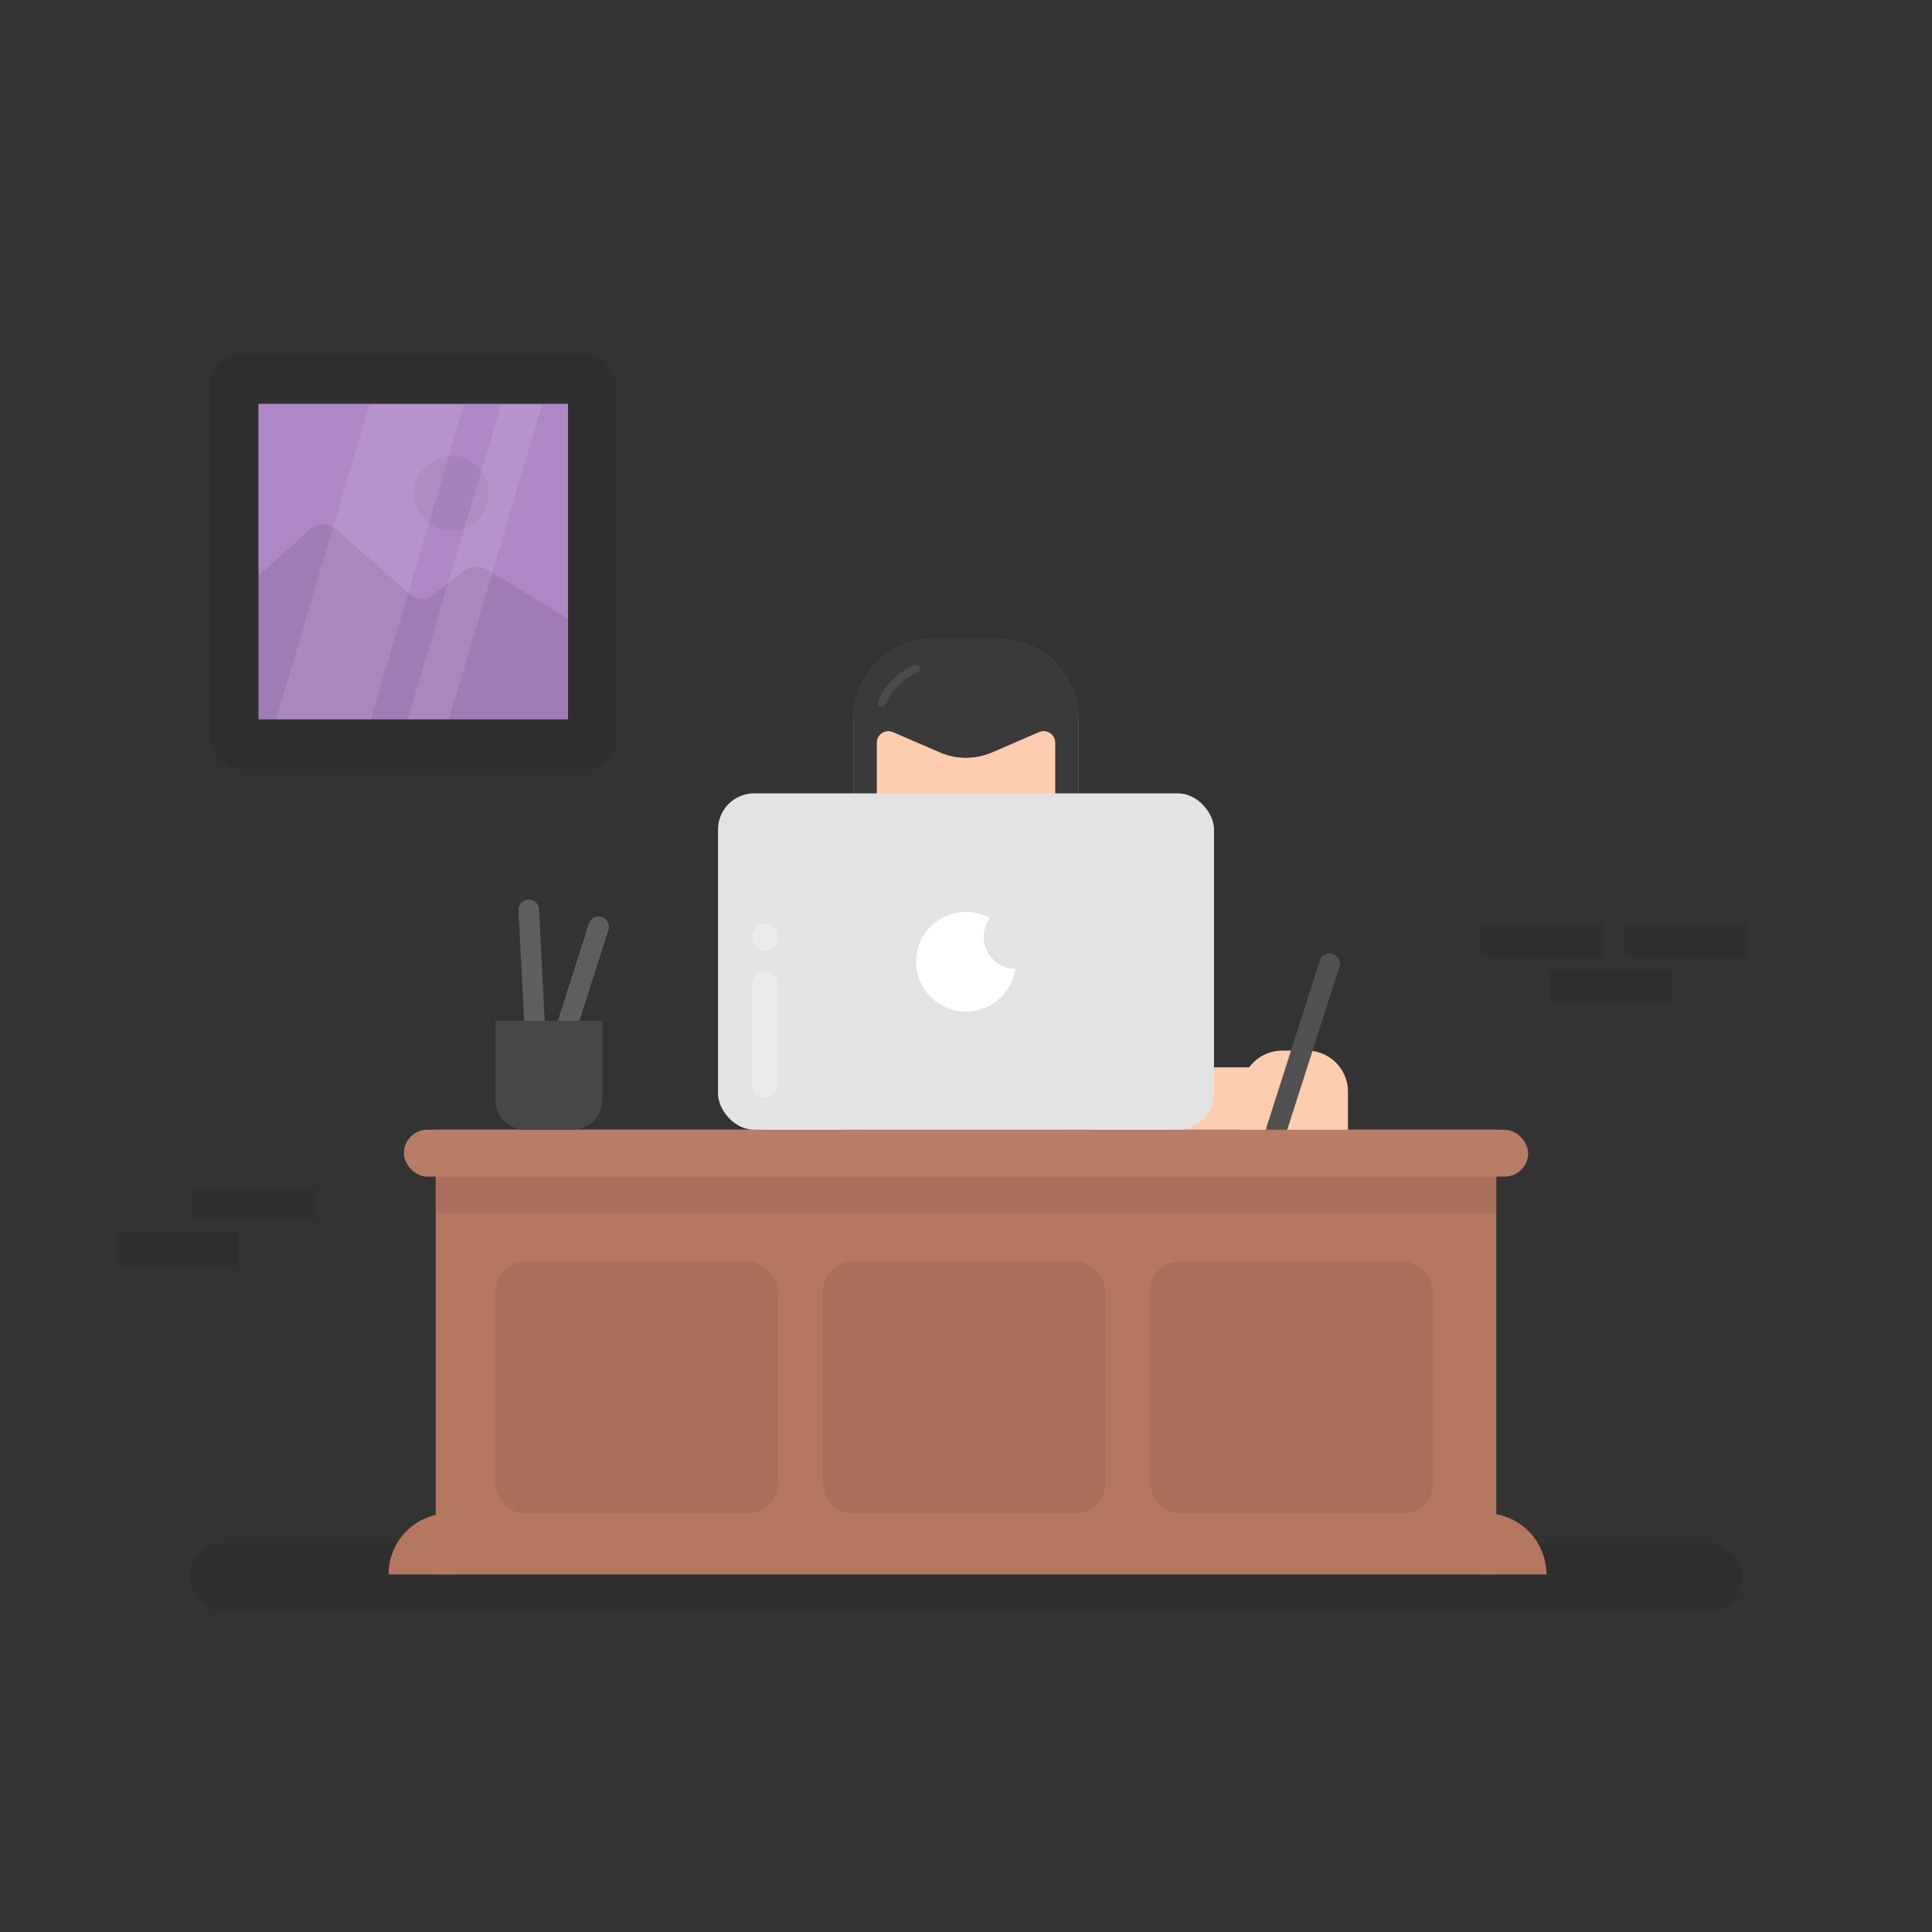 <svg id="28e41d5f-f1e9-410c-b169-15a55bcdb486" data-name="Layer 1" xmlns="http://www.w3.org/2000/svg" viewBox="0 0 470 470"><rect x="0" y="0" width="470" height="470" fill="#333333" stroke="none"/><title>joaco - exports</title><g id="66327865-3b87-4dcd-b117-86e23557755b" data-name="&lt;Group&gt;"><rect id="4949f0f0-d595-4965-91ca-1335e456750c" data-name="&lt;Rectangle&gt;" x="209.85" y="298.41" width="21.27" height="54.26" fill="#5b5b5b"/><rect id="22fd4899-38aa-4073-a361-701e47b814c1" data-name="&lt;Rectangle&gt;" x="209.85" y="288.24" width="50.3" height="10.17" fill="#3d3d3d"/><rect id="fbcdd7ee-c171-4431-84f5-da22ee398365" data-name="&lt;Rectangle&gt;" x="238.88" y="298.41" width="21.27" height="54.26" fill="#5b5b5b"/><rect id="34b44874-b336-452e-8e78-86b221191223" data-name="&lt;Rectangle&gt;" x="209.85" y="298.41" width="50.3" height="17.12" fill="#5b5b5b"/><path id="d2cfe105-659f-4eea-88b2-1f75e32470ae" data-name="&lt;Rectangle&gt;" d="M247.39,344h18.29a5.6,5.6,0,0,1,5.6,5.6V361a0,0,0,0,1,0,0H247.39a8.51,8.51,0,0,1-8.51-8.51v0A8.51,8.51,0,0,1,247.39,344Z" transform="translate(510.16 704.93) rotate(180)" fill="#474747"/><path id="60829bc1-2d5d-41b6-9c4d-1ac1f1801f89" data-name="&lt;Rectangle&gt;" d="M247.39,344h3a4.13,4.13,0,0,1,4.13,4.13V361a0,0,0,0,1,0,0h-7.08a8.51,8.51,0,0,1-8.51-8.51v0A8.51,8.51,0,0,1,247.39,344Z" transform="translate(493.35 704.93) rotate(180)" fill="#3d3d3d"/><path id="3477aeea-6d37-4a85-8961-1aa45917074a" data-name="&lt;Rectangle&gt;" d="M207.23,344h23.89a0,0,0,0,1,0,0v11.42a5.6,5.6,0,0,1-5.6,5.6H207.23a8.51,8.51,0,0,1-8.51-8.51v0a8.51,8.51,0,0,1,8.51-8.51Z" fill="#474747"/><path id="22f5a4ce-7ff8-4bc5-8360-4f6a06d4f992" data-name="&lt;Rectangle&gt;" d="M224,344h7.08a0,0,0,0,1,0,0v12.89A4.13,4.13,0,0,1,227,361h-3a8.51,8.51,0,0,1-8.51-8.51v0A8.51,8.51,0,0,1,224,344Z" fill="#3d3d3d"/><rect id="09832808-c105-4ca0-8e41-8c43a86f6253" data-name="&lt;Rectangle&gt;" x="209.85" y="227.49" width="50.3" height="60.75" fill="#474747"/><rect id="7619c434-beb5-4984-8542-b65ff3e61205" data-name="&lt;Rectangle&gt;" x="252.03" y="227.5" width="18.95" height="13.83" fill="#515151"/><g id="78a5453b-d06e-4c14-84fa-6b6bb5a1e518" data-name="&lt;Group&gt;"><rect id="0a2cbe73-7b67-4e63-94f4-bff6f4e7ce03" data-name="&lt;Rectangle&gt;" x="267.05" y="271.71" width="19.36" height="43.53" rx="9.68" ry="9.68" transform="translate(-29.2 30.58) rotate(-6.01)" fill="#feccae"/><rect id="3db06651-db2c-45a8-952f-2cc4cc2f5631" data-name="&lt;Rectangle&gt;" x="263.48" y="229.39" width="19.36" height="60.5" rx="9.28" ry="9.28" transform="translate(-25.68 30.03) rotate(-6.01)" fill="#feccae"/><path id="ddc970e5-1b11-4180-a67c-a974068e08f0" data-name="&lt;Path&gt;" d="M269.79,227.56l-9.63,1,3.15,29.91,19.26-2-2.14-20.28A9.68,9.68,0,0,0,269.79,227.56Z" fill="#515151"/></g><rect id="bd6be1f1-f468-4ff4-9b92-f17b35e75af2" data-name="&lt;Rectangle&gt;" x="198.96" y="227.5" width="18.95" height="13.83" transform="translate(416.87 468.83) rotate(-180)" fill="#515151"/><g id="044bec5e-8601-4f80-be84-f1738a30e436" data-name="&lt;Group&gt;"><rect id="5a96f834-7ac7-4592-a279-a226d4bb49f0" data-name="&lt;Rectangle&gt;" x="183.53" y="271.71" width="19.36" height="43.53" rx="9.68" ry="9.68" transform="translate(354.64 605.57) rotate(-173.99)" fill="#feccae"/><rect id="dcc19d6e-2173-4dde-9312-a2391cdd1db5" data-name="&lt;Rectangle&gt;" x="187.09" y="229.39" width="19.36" height="60.5" rx="9.28" ry="9.28" transform="translate(365.28 538.47) rotate(-173.99)" fill="#feccae"/><path id="704eb2f1-023a-4138-b521-6ccfd2ed2f45" data-name="&lt;Path&gt;" d="M200.15,227.56l9.63,1-3.15,29.91-19.26-2,2.14-20.28A9.68,9.68,0,0,1,200.15,227.56Z" fill="#515151"/></g><path id="bda1c6c8-ae48-4bf3-8639-35f34d8aa99e" data-name="&lt;Rectangle&gt;" d="M206.42,227.5h57.15a0,0,0,0,1,0,0v29.22a7.12,7.12,0,0,1-7.12,7.12H213.54a7.12,7.12,0,0,1-7.12-7.12V227.5A0,0,0,0,1,206.42,227.5Z" fill="#474747"/><path id="79f656f3-ecbe-485a-8560-b2eb052c0ec1" data-name="&lt;Path&gt;" d="M218.24,227.5a10.88,10.88,0,0,0-.12,1.55c0,7.44,7.56,13.48,16.88,13.48s16.88-6,16.88-13.48a10.9,10.9,0,0,0-.12-1.55H218.24Z" fill="#515151"/><path id="027977bb-fa6c-4bc1-9016-643c48cd98d1" data-name="&lt;Rectangle&gt;" d="M223.4,221.64H246.6a0.46,0.46,0,0,1,.46.46v4.07A10.83,10.83,0,0,1,236.23,237h-2.46a10.83,10.83,0,0,1-10.83-10.83V222.1A0.46,0.46,0,0,1,223.4,221.64Z" fill="#febd86"/><path id="e621f3b8-5e1d-4617-83ea-643cea089951" data-name="&lt;Rectangle&gt;" d="M227.59,157h14.82a20,20,0,0,1,20,20v23.3A23.76,23.76,0,0,1,238.61,224h-7.21a23.76,23.76,0,0,1-23.76-23.76V177A20,20,0,0,1,227.59,157Z" fill="#feccae"/><path id="11132590-3a31-4063-92f7-b8d46b12b613" data-name="&lt;Path&gt;" d="M242.87,155.44H227.13a19.5,19.5,0,0,0-19.5,19.5v25.31a5.64,5.64,0,0,0,5.64-5.64V180.71a2.85,2.85,0,0,1,4-2.61L228.61,183a16.1,16.1,0,0,0,12.78,0l11.35-4.91a2.85,2.85,0,0,1,4,2.61V194.6a5.64,5.64,0,0,0,5.64,5.64V174.93A19.5,19.5,0,0,0,242.87,155.44Z" fill="#735448"/><circle id="e41695bd-4e25-42d4-9db5-b1e697df1f16" data-name="&lt;Path&gt;" cx="224.55" cy="197" r="2.48" fill="#5b5b5b"/><circle id="60e1f264-1100-4118-b0e2-c3c03e97b793" data-name="&lt;Path&gt;" cx="244.55" cy="197" r="2.48" fill="#5b5b5b"/><ellipse id="f7340bf3-26f9-4c71-b643-d21a79a21674" data-name="&lt;Path&gt;" cx="249.69" cy="202.58" rx="1.43" ry="3.38" transform="translate(-20.82 376.4) rotate(-71.78)" fill="#f9bfa2"/><ellipse id="0372cd53-af42-4271-a7e6-81a78406c0d3" data-name="&lt;Path&gt;" cx="220.78" cy="202.58" rx="3.38" ry="1.43" transform="translate(-52.28 79.21) rotate(-18.22)" fill="#f9bfa2"/><path id="aa8ef9c0-2e65-4a40-ab2b-ee87d6d076d4" data-name="&lt;Path&gt;" d="M242.87,155.44H227.13a19.5,19.5,0,0,0-19.5,19.5v25.31a5.64,5.64,0,0,0,5.64-5.64V180.71a2.85,2.85,0,0,1,4-2.61L228.61,183a16.1,16.1,0,0,0,12.78,0l11.35-4.91a2.85,2.85,0,0,1,4,2.61V194.6a5.64,5.64,0,0,0,5.64,5.64V174.93A19.5,19.5,0,0,0,242.87,155.44Z" fill="#3a3a3a"/><path id="d6f0828d-9de5-44b3-a76a-7056263cd843" data-name="&lt;Path&gt;" d="M214.51,172a1,1,0,0,1-.92-1.39,16.72,16.72,0,0,1,8.8-8.81,1,1,0,1,1,.78,1.84,14.7,14.7,0,0,0-7.74,7.74A1,1,0,0,1,214.51,172Z" fill="#ededed" opacity="0.1"/><path id="369c7da7-9187-4e75-99d7-d69f0a0602dc" data-name="&lt;Path&gt;" d="M238.08,212.79h-6.16a7.37,7.37,0,0,1-7.07-5.27,1.62,1.62,0,0,1,1.53-2.1h17.25a1.59,1.59,0,0,1,1.56,2A7.37,7.37,0,0,1,238.08,212.79Z" fill="#fff"/><path id="4b7c50a9-8805-49f7-877b-fe6faa19c265" data-name="&lt;Path&gt;" d="M239.53,209.47H230.4a0.54,0.54,0,1,1,0-1.08h9.13A0.54,0.54,0,1,1,239.53,209.47Z" fill="#ededed"/></g><rect id="6135b158-9fbf-40ee-b310-555c18ddbbaa" data-name="&lt;Rectangle&gt;" x="46.04" y="375.33" width="377.91" height="16.77" rx="8.39" ry="8.39" opacity="0.08"/><rect id="c6af7ada-5f40-4419-84ae-cebf140d0906" data-name="&lt;Rectangle&gt;" x="106" y="274.83" width="258" height="108.17" fill="#b47860"/><path id="31368566-a513-4d58-88c5-e9f4b7eb01ed" data-name="&lt;Rectangle&gt;" d="M109.4,368.13h1.13a0,0,0,0,1,0,0V383a0,0,0,0,1,0,0h-16a0,0,0,0,1,0,0v0A14.87,14.87,0,0,1,109.4,368.13Z" fill="#b47860"/><path id="8cf2834c-516a-4640-aaa1-3c2ae57fa846" data-name="&lt;Rectangle&gt;" d="M360.2,368.13h16a0,0,0,0,1,0,0V383a0,0,0,0,1,0,0h-1.13a14.87,14.87,0,0,1-14.87-14.87v0A0,0,0,0,1,360.2,368.13Z" transform="translate(736.4 751.13) rotate(180)" fill="#b47860"/><rect id="ecf3ece9-d8b6-436c-b798-c6a78aa52291" data-name="&lt;Rectangle&gt;" x="106" y="274.83" width="258" height="20.28" fill="#aa6f5b"/><rect id="f43a1e8d-25ad-4767-8a51-97538d8f0b59" data-name="&lt;Rectangle&gt;" x="285.04" y="259.65" width="25.49" height="15.19" fill="#feccae"/><path id="5dd88183-b63c-4994-89a4-a76c681c137f" data-name="&lt;Rectangle&gt;" d="M311.92,255.58h6a10,10,0,0,1,10,10v9.27a0,0,0,0,1,0,0H301.94a0,0,0,0,1,0,0v-9.27A10,10,0,0,1,311.92,255.58Z" fill="#feccae"/><line id="41b36f3c-bfd4-4074-a3a8-493cdcecc18f" data-name="&lt;Path&gt;" x1="310.53" y1="274.83" x2="323.45" y2="234.42" fill="none" stroke="#515151" stroke-linecap="round" stroke-miterlimit="10" stroke-width="5"/><rect id="5adc019a-e7f2-4516-bbbe-195324930ae9" data-name="&lt;Rectangle&gt;" x="98.25" y="274.83" width="273.5" height="11.41" rx="5.71" ry="5.71" fill="#b77d67"/><rect id="a08a7765-e10d-436d-84d8-a0e8a252d04b" data-name="&lt;Path&gt;" x="120.53" y="306.97" width="68.67" height="61.16" rx="7.01" ry="7.01" fill="#aa6f5b"/><rect id="a74bd91f-9469-4c95-818f-c987fabb6e8a" data-name="&lt;Path&gt;" x="200.2" y="306.97" width="68.67" height="61.16" rx="7.01" ry="7.01" fill="#aa6f5b"/><rect id="e80adfba-3b50-4882-b171-f2120909ace9" data-name="&lt;Path&gt;" x="279.87" y="306.97" width="68.67" height="61.16" rx="7.01" ry="7.01" fill="#aa6f5b"/><rect id="2001f45b-2593-4173-aaf5-f85bf92ad857" data-name="&lt;Rectangle&gt;" x="50.98" y="86.1" width="99.1" height="101.04" rx="7.6" ry="7.6" opacity="0.08"/><rect id="4edffc56-a346-41d8-b591-8593719c873d" data-name="&lt;Rectangle&gt;" x="62.88" y="98.23" width="75.3" height="76.77" fill="#ad87c6"/><circle id="0c2a0f82-4c54-4c1e-9170-9a82c35f2d2a" data-name="&lt;Path&gt;" cx="109.82" cy="120" r="9.08" opacity="0.05"/><path id="b2c65f4a-11bc-4d36-909a-dbe3950dff86" data-name="&lt;Path&gt;" d="M62.88,140l12.41-11.09a5.06,5.06,0,0,1,6.71,0l17.77,15.68a4.39,4.39,0,0,0,5.63.15l7.36-5.82a5.06,5.06,0,0,1,5.76-.35l19.65,11.94V175H62.88V140Z" opacity="0.08"/><g id="b05da550-84fb-4812-87f7-1ac645515cf5" data-name="&lt;Group&gt;"><rect id="ed862678-1bd4-4d33-a1f3-bdcec42765a9" data-name="&lt;Rectangle&gt;" x="174.67" y="193" width="120.67" height="81.83" rx="8.8" ry="8.8" fill="#e3e3e3"/><path id="bc8a1c16-870c-47ea-9da1-76bab200e8fd" data-name="&lt;Path&gt;" d="M244.63,235.28a7.74,7.74,0,0,1-3.79-11.95A12.13,12.13,0,1,0,247,235.68,7.73,7.73,0,0,1,244.63,235.28Z" fill="#fff"/><g id="fd050d41-252a-400f-9bb8-4606a35bfc72" data-name="&lt;Group&gt;" opacity="0.3"><rect id="8d7a6493-5fe8-4f26-998c-347a6c5cbe4e" data-name="&lt;Rectangle&gt;" x="170.68" y="248.57" width="30.77" height="6.17" rx="3.08" ry="3.08" transform="translate(-65.6 437.72) rotate(-90)" fill="#fff"/><rect id="c1c5857b-9572-4d9c-a97b-6b7a93840623" data-name="&lt;Rectangle&gt;" x="182.79" y="224.9" width="6.55" height="6.17" rx="3.08" ry="3.08" transform="translate(-41.92 414.04) rotate(-90)" fill="#fff"/></g></g><polygon id="7ca577c0-86ba-41af-b00e-1e15ac60dbd4" data-name="&lt;Path&gt;" points="99.2 175 109.2 175 131.87 98.47 121.86 98.47 99.2 175" fill="#fff" opacity="0.1"/><polygon id="c715d936-2c36-4acd-b57d-63a749e6c1c0" data-name="&lt;Path&gt;" points="67.2 175 90.2 175 112.86 98.47 89.86 98.47 67.2 175" fill="#fff" opacity="0.1"/><line id="76bfbff5-ba04-48a0-956d-d7636da8e190" data-name="&lt;Path&gt;" x1="132.72" y1="265.88" x2="145.64" y2="225.46" fill="none" stroke="#5e5e5e" stroke-linecap="round" stroke-miterlimit="10" stroke-width="5"/><line id="2f847455-5d31-48a8-8013-a6a4e456980a" data-name="&lt;Path&gt;" x1="130.81" y1="263.72" x2="128.62" y2="221.34" fill="none" stroke="#5e5e5e" stroke-linecap="round" stroke-miterlimit="10" stroke-width="5"/><path id="f2b5733f-d1b9-4056-a40a-c830ec39e3df" data-name="&lt;Rectangle&gt;" d="M120.53,248.33h26a0,0,0,0,1,0,0v19.23a7.27,7.27,0,0,1-7.27,7.27H127.8a7.27,7.27,0,0,1-7.27-7.27V248.33a0,0,0,0,1,0,0Z" fill="#474747"/><rect id="0736fb5e-81ff-42ff-9cb3-3780e51449e0" data-name="&lt;Rectangle&gt;" x="360.2" y="224.99" width="29.86" height="7.92" opacity="0.08"/><rect id="1e627c2f-1f94-4b11-bf5c-29c2720fb5ab" data-name="&lt;Rectangle&gt;" x="395.32" y="224.99" width="29.86" height="7.92" opacity="0.08"/><rect id="f4a0b754-4b93-4e45-8620-e92aa9ce9dc9" data-name="&lt;Rectangle&gt;" x="376.87" y="235.93" width="29.86" height="7.92" opacity="0.08"/><rect id="b3459c3e-f472-4868-ba6b-cf0404467758" data-name="&lt;Rectangle&gt;" x="46.57" y="288.98" width="29.86" height="7.92" opacity="0.08"/><rect id="aca5c912-5121-46f0-a7a2-1479a1c39368" data-name="&lt;Rectangle&gt;" x="28.12" y="299.92" width="29.86" height="7.92" opacity="0.08"/></svg>